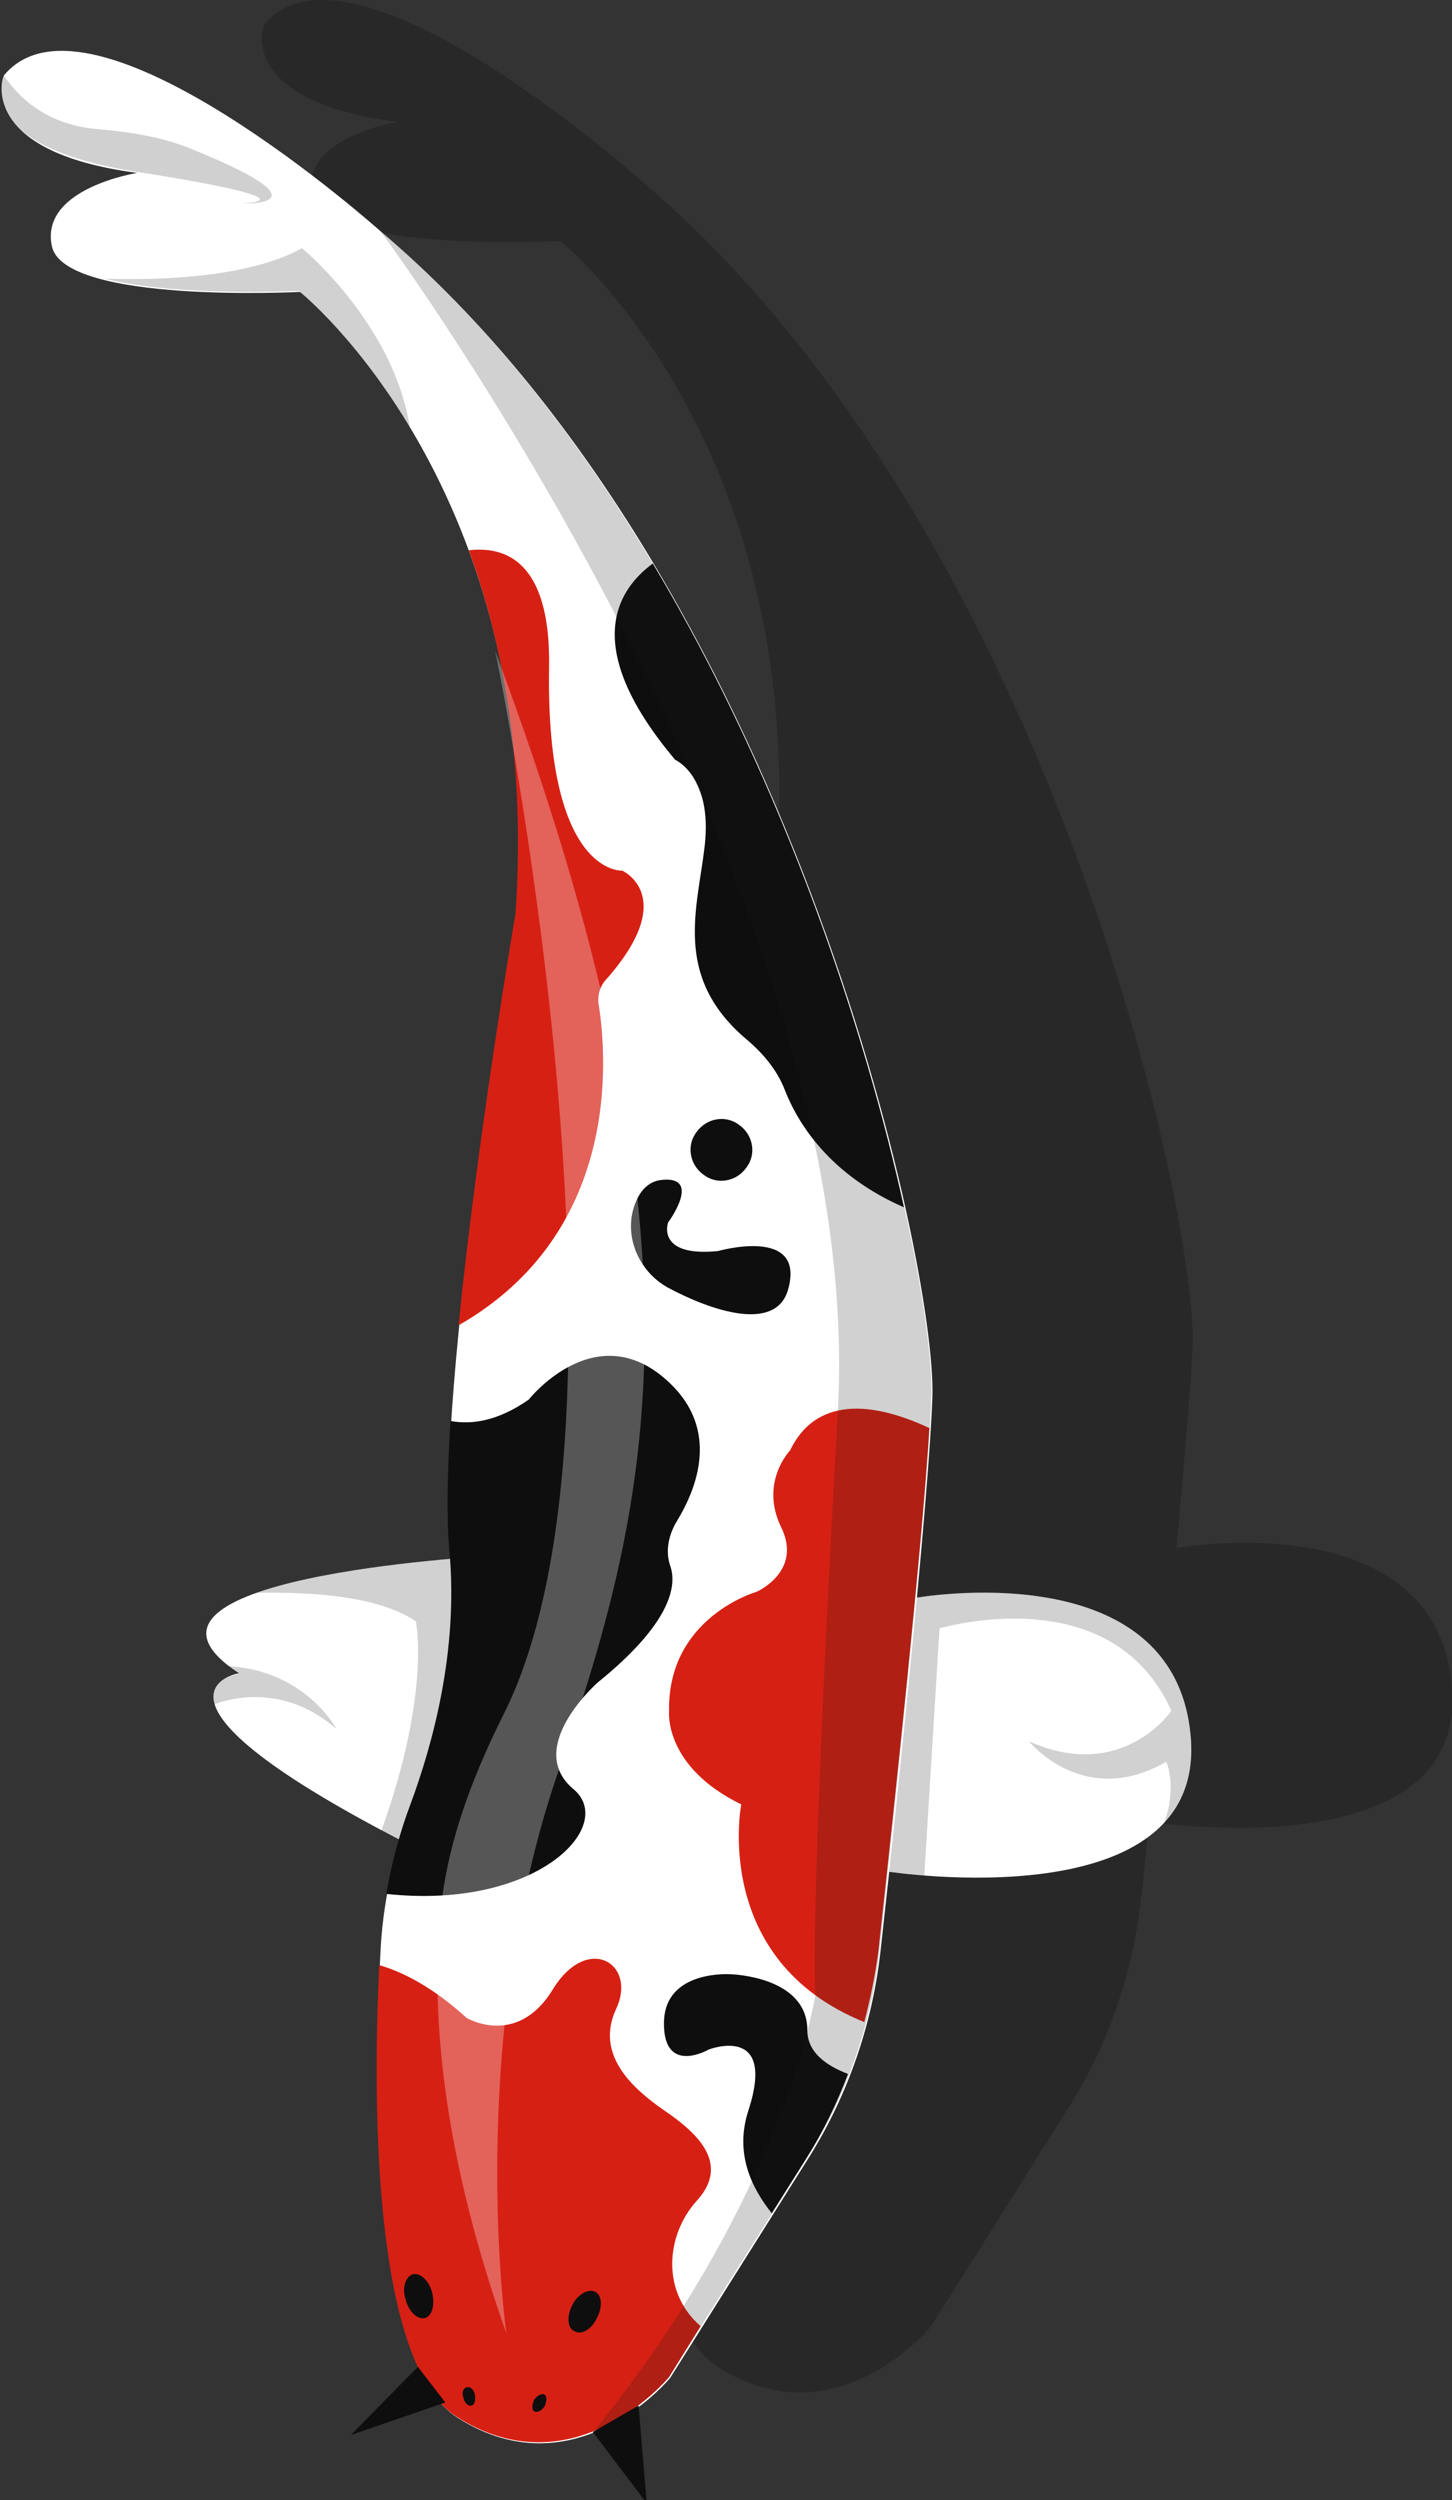 <?xml version="1.0" encoding="utf-8"?>
<!-- Generator: Adobe Illustrator 22.1.0, SVG Export Plug-In . SVG Version: 6.00 Build 0)  -->
<svg version="1.1" id="レイヤー_1" xmlns="http://www.w3.org/2000/svg" xmlns:xlink="http://www.w3.org/1999/xlink" x="0px"
	 y="0px" viewBox="0 0 142.8 245.8" style="enable-background:new 0 0 142.8 245.8;" xml:space="preserve">
<rect x="0" y="0" width="142.8" height="245.8" fill="#333333" stroke="none"/>
<style type="text/css">
	.st0{opacity:0.3;fill:#0E0E0E;}
	.st1{fill:#FFFFFF;}
	.st2{opacity:0.2;}
	.st3{fill:#161716;}
	.st4{fill:#0E0E0E;}
	.st5{fill:#D72014;}
	.st6{opacity:0.2;fill:#161716;}
	.st7{opacity:0.3;fill:#FFFFFF;}
</style>
<g>
	<path class="st0" d="M39.1,12c0,0-9.6,1.5-8.4,7.2c1.2,5.7,24.4,4.5,24.4,4.5s24.2,19.3,21.3,61.2c0,0-8.1,46.7-6.5,62.8
		c0,0.2,0,0.5,0.1,0.7c-9.2,0.8-32.5,3.6-20.9,11.2c0,0-11.8,2,15.8,16.4c-1.1,3.7-1.8,7.4-1.9,11.3c-0.7,14.1-0.7,40.1,7.6,45.4
		c11.6,7.4,20.9-3.9,20.9-3.9l13.6-21.6c3.9-6.2,6.3-13.2,7.1-20.4c0.3-2.3,0.5-4.9,0.8-7.7c0,0,31.4,4.9,29.8-13.3
		c-1.6-18.2-27.1-13.6-27.1-13.6c0.8-8.5,1.4-16,1.6-19.9c0.4-13-14.1-80.5-54.2-114.5c0,0-28.6-25.6-37.1-15.4
		C25.9,2.4,23.1,9.9,39.1,12z"/>
	<path class="st1" d="M47.8,153c0,0-38.7,2.1-24.3,11.5c0,0-12.7,2.2,19,18l3.9-12.6L47.8,153z"/>
	<path class="st1" d="M90,157.1c0,0,25.5-4.6,27.1,13.6c1.6,18.2-29.8,13.3-29.8,13.3L90,157.1z"/>
	<g class="st2">
		<path class="st3" d="M33.1,170c-5.9-5.2-12.1-2.4-12.1-2.4c-0.8-2.5,2.4-3,2.4-3c-0.4-0.3-0.8-0.6-1.2-0.8
			C30,164.1,33.1,170,33.1,170z"/>
		<path class="st3" d="M40.9,159.4c-3.7-2.5-10.2-2.9-15.7-2.8c7.9-2.8,22.5-3.6,22.5-3.6L46.4,170l-3.9,12.6
			c-1.8-0.9-3.5-1.8-5-2.6C42.4,166.4,40.9,159.4,40.9,159.4z"/>
		<path class="st3" d="M90,157.1c0,0,25.5-4.6,27.1,13.6c0.3,3.7-0.7,6.4-2.6,8.5c1.3-3.6,0.2-6,0.2-6c-8.1,4.7-13.5-2-13.5-2
			c9.2,4.1,14-3,14-3c-5.9-13.2-22.8-8.1-22.8-8.1l-1.5,24.3c-2.2-0.2-3.6-0.4-3.6-0.4L90,157.1z"/>
	</g>
	<path class="st1" d="M13.5,17c0,0-9.6,1.5-8.4,7.2c1.2,5.7,24.4,4.5,24.4,4.5s24.2,19.3,21.3,61.2c0,0-8.1,46.7-6.5,62.8
		c1,9.9-1.6,19.1-3.8,24.8c-1.8,4.8-2.9,9.7-3.1,14.8c-0.7,14.1-0.7,40.1,7.6,45.4c11.6,7.4,20.9-3.9,20.9-3.9l13.6-21.6
		c3.9-6.2,6.3-13.2,7.1-20.4c1.8-16.1,4.8-45.3,5.1-54.5c0.4-13-14.1-80.5-54.2-114.5c0,0-28.6-25.6-37.1-15.4
		C0.3,7.3-2.5,14.9,13.5,17z"/>
	<g>
		<path class="st4" d="M52,137.6c0,0,6.7-8.5,13.9-1.6c4.8,4.6,2.7,10.2,0.7,13.5c-0.8,1.3-1.2,2.9-0.7,4.4
			c0.7,1.9,0.2,5.6-7.1,11.5c0,0-7.3,6.4-2.4,10.5c4.3,3.6-3.6,11.9-18.4,10.3c0.5-3,1.3-6,2.4-8.9c2.1-5.7,4.7-14.9,3.8-24.8
			c-0.3-3.2-0.2-7.7,0.1-12.8C46.4,140.1,49,139.7,52,137.6z"/>
		<path class="st4" d="M77.2,107.2c-0.8-2.1-2.3-3.8-4-5.2c-7-6.1-4.6-12.7-3.9-18.8c0.8-6.9-2.9-8.5-2.9-8.5
			c-9.1-10.8-6-16.5-2.2-19.3c13.2,22.1,21,46.5,24.7,63.3C81.6,115.5,78.5,110.5,77.2,107.2z"/>
		<path class="st4" d="M73.6,207.5c2.8-8.6-3.9-6-3.9-6s-4.5,2.6-4.4-2.7c0.1-5.2,6.6-4.7,6.6-4.7s7.5,0.2,7.5,5.5
			c0,2.2,1.9,3.5,4,4.3c-1.1,2.9-2.4,5.6-4.1,8.3l-3.4,5.4C74,215.2,72.2,211.8,73.6,207.5z"/>
	</g>
	<path class="st4" d="M69.2,115.5c1.3,1,3.2,0.7,4.2-0.7c1-1.3,0.7-3.2-0.7-4.2c-1.3-1-3.2-0.7-4.2,0.7
		C67.5,112.6,67.8,114.5,69.2,115.5z"/>
	<path class="st4" d="M70.6,123c0,0,8.7-2.5,6.9,3.8c-1.2,4.2-7.5,2.1-11.8-0.2c-3.1-1.7-4.6-5.6-3-8.8c0.5-1,1.3-1.7,2.4-1.8
		c4-0.4,0.6,4.2,0.6,4.2S64.5,123.6,70.6,123z"/>
	<g>
		<path class="st5" d="M72.9,177.4c-7.6-3.7-7.1-9.1-7.1-9.1c-0.2-9.3,8.6-11.8,8.6-11.8s4.6-2,2.4-6.4c-2.1-4.4,0.9-7.5,0.9-7.5
			c2.8-5.8,9-4.4,13.7-2.2c-0.7,11.5-3.4,36.7-5,51.3c-0.3,2.4-0.8,4.8-1.4,7.1C69.9,192.7,72.9,177.4,72.9,177.4z"/>
		<path class="st5" d="M54,65.8c-0.3,20.3,7.2,19.8,7.2,19.8s5.6,2.5-1.5,10.6c-0.7,0.7-1,1.7-0.8,2.7c0.8,5.2,2.1,22.3-13.8,31.4
			c1.9-18.9,5.6-40.5,5.6-40.5c1-14.6-1.2-26.5-4.6-35.7C50.4,53.6,54.2,56,54,65.8z"/>
		<path class="st5" d="M37.3,193.2c2.4,0.7,5.3,2.2,8.6,5.2c0,0,4.9,2.9,8.4-2.7c3.4-5.7,8.4-2.7,6.3,1.8c-2.1,4.5,1.6,7.8,4.6,9.9
			c3.1,2.1,6.8,5.2,3.3,9c-2.9,3.2-3.6,8.8,0.4,12.3l-3.1,5c0,0-9.3,11.3-20.9,3.9C36.8,232.4,36.6,207.5,37.3,193.2z"/>
	</g>
	<polygon class="st4" points="41.1,232.7 34.5,239.4 43.8,236.2 	"/>
	<polygon class="st4" points="62.8,236.5 63.6,246.1 58.3,239.1 	"/>
	<path class="st4" d="M39.9,226.1c0.3,1.2,1.2,2,1.9,1.8c0.7-0.2,1-1.3,0.7-2.5c-0.3-1.2-1.2-2-1.9-1.8S39.5,224.9,39.9,226.1z"/>
	<path class="st4" d="M56.3,226.6c-0.6,1.1-0.5,2.3,0.2,2.6c0.7,0.4,1.7-0.2,2.2-1.3c0.6-1.1,0.5-2.3-0.2-2.6
		C57.8,225,56.8,225.6,56.3,226.6z"/>
	<path class="st4" d="M45.6,235.8c0.1,0.5,0.5,0.8,0.8,0.7s0.4-0.6,0.3-1.1c-0.1-0.5-0.5-0.8-0.8-0.7
		C45.5,234.8,45.4,235.3,45.6,235.8z"/>
	<path class="st4" d="M52.5,236c-0.2,0.5-0.2,1,0.1,1.1c0.3,0.1,0.7-0.1,1-0.6c0.2-0.5,0.2-1-0.1-1.1
		C53.2,235.3,52.7,235.6,52.5,236z"/>
	<g class="st2">
		<path class="st3" d="M80.2,196.1c0,0-0.7-5.7,2.2-57.4c2.9-51.6-45-116-45-116c40,34,54.6,101.5,54.2,114.5
			c-0.3,9.2-3.4,38.3-5.1,54.5c-0.8,7.3-3.2,14.2-7.1,20.4l-13.6,21.6c0,0-2.8,3.4-7.3,5.2C77.2,215.8,80.2,196.1,80.2,196.1z"/>
		<path class="st3" d="M29.7,24.4c0,0,9,7.4,10.6,17.6C34.9,33,29.4,28.6,29.4,28.6s-12,0.6-19.1-1.2C16.8,27.6,24.8,27.1,29.7,24.4
			z"/>
	</g>
	<path class="st6" d="M0.3,7.3c0,0-3.5,7,13.2,9.6C32,19.8,23.7,20,23.7,20s9.2,0.4-4.5-5.2c-3-1.3-6.2-1.8-9.5-2.1
		C6.9,12.5,3,11.4,0.3,7.3z"/>
	<path class="st7" d="M49.8,229.4c0,0-4.1-28.8,5.2-55.5c9.2-26.7,15.3-52.1-6.3-109.9c0,0,15.7,75.1,0.8,104.6
		c-3.3,6.6-5.9,13.6-6.3,21C42.5,198.9,43.7,212.2,49.8,229.4z"/>
</g>
</svg>
